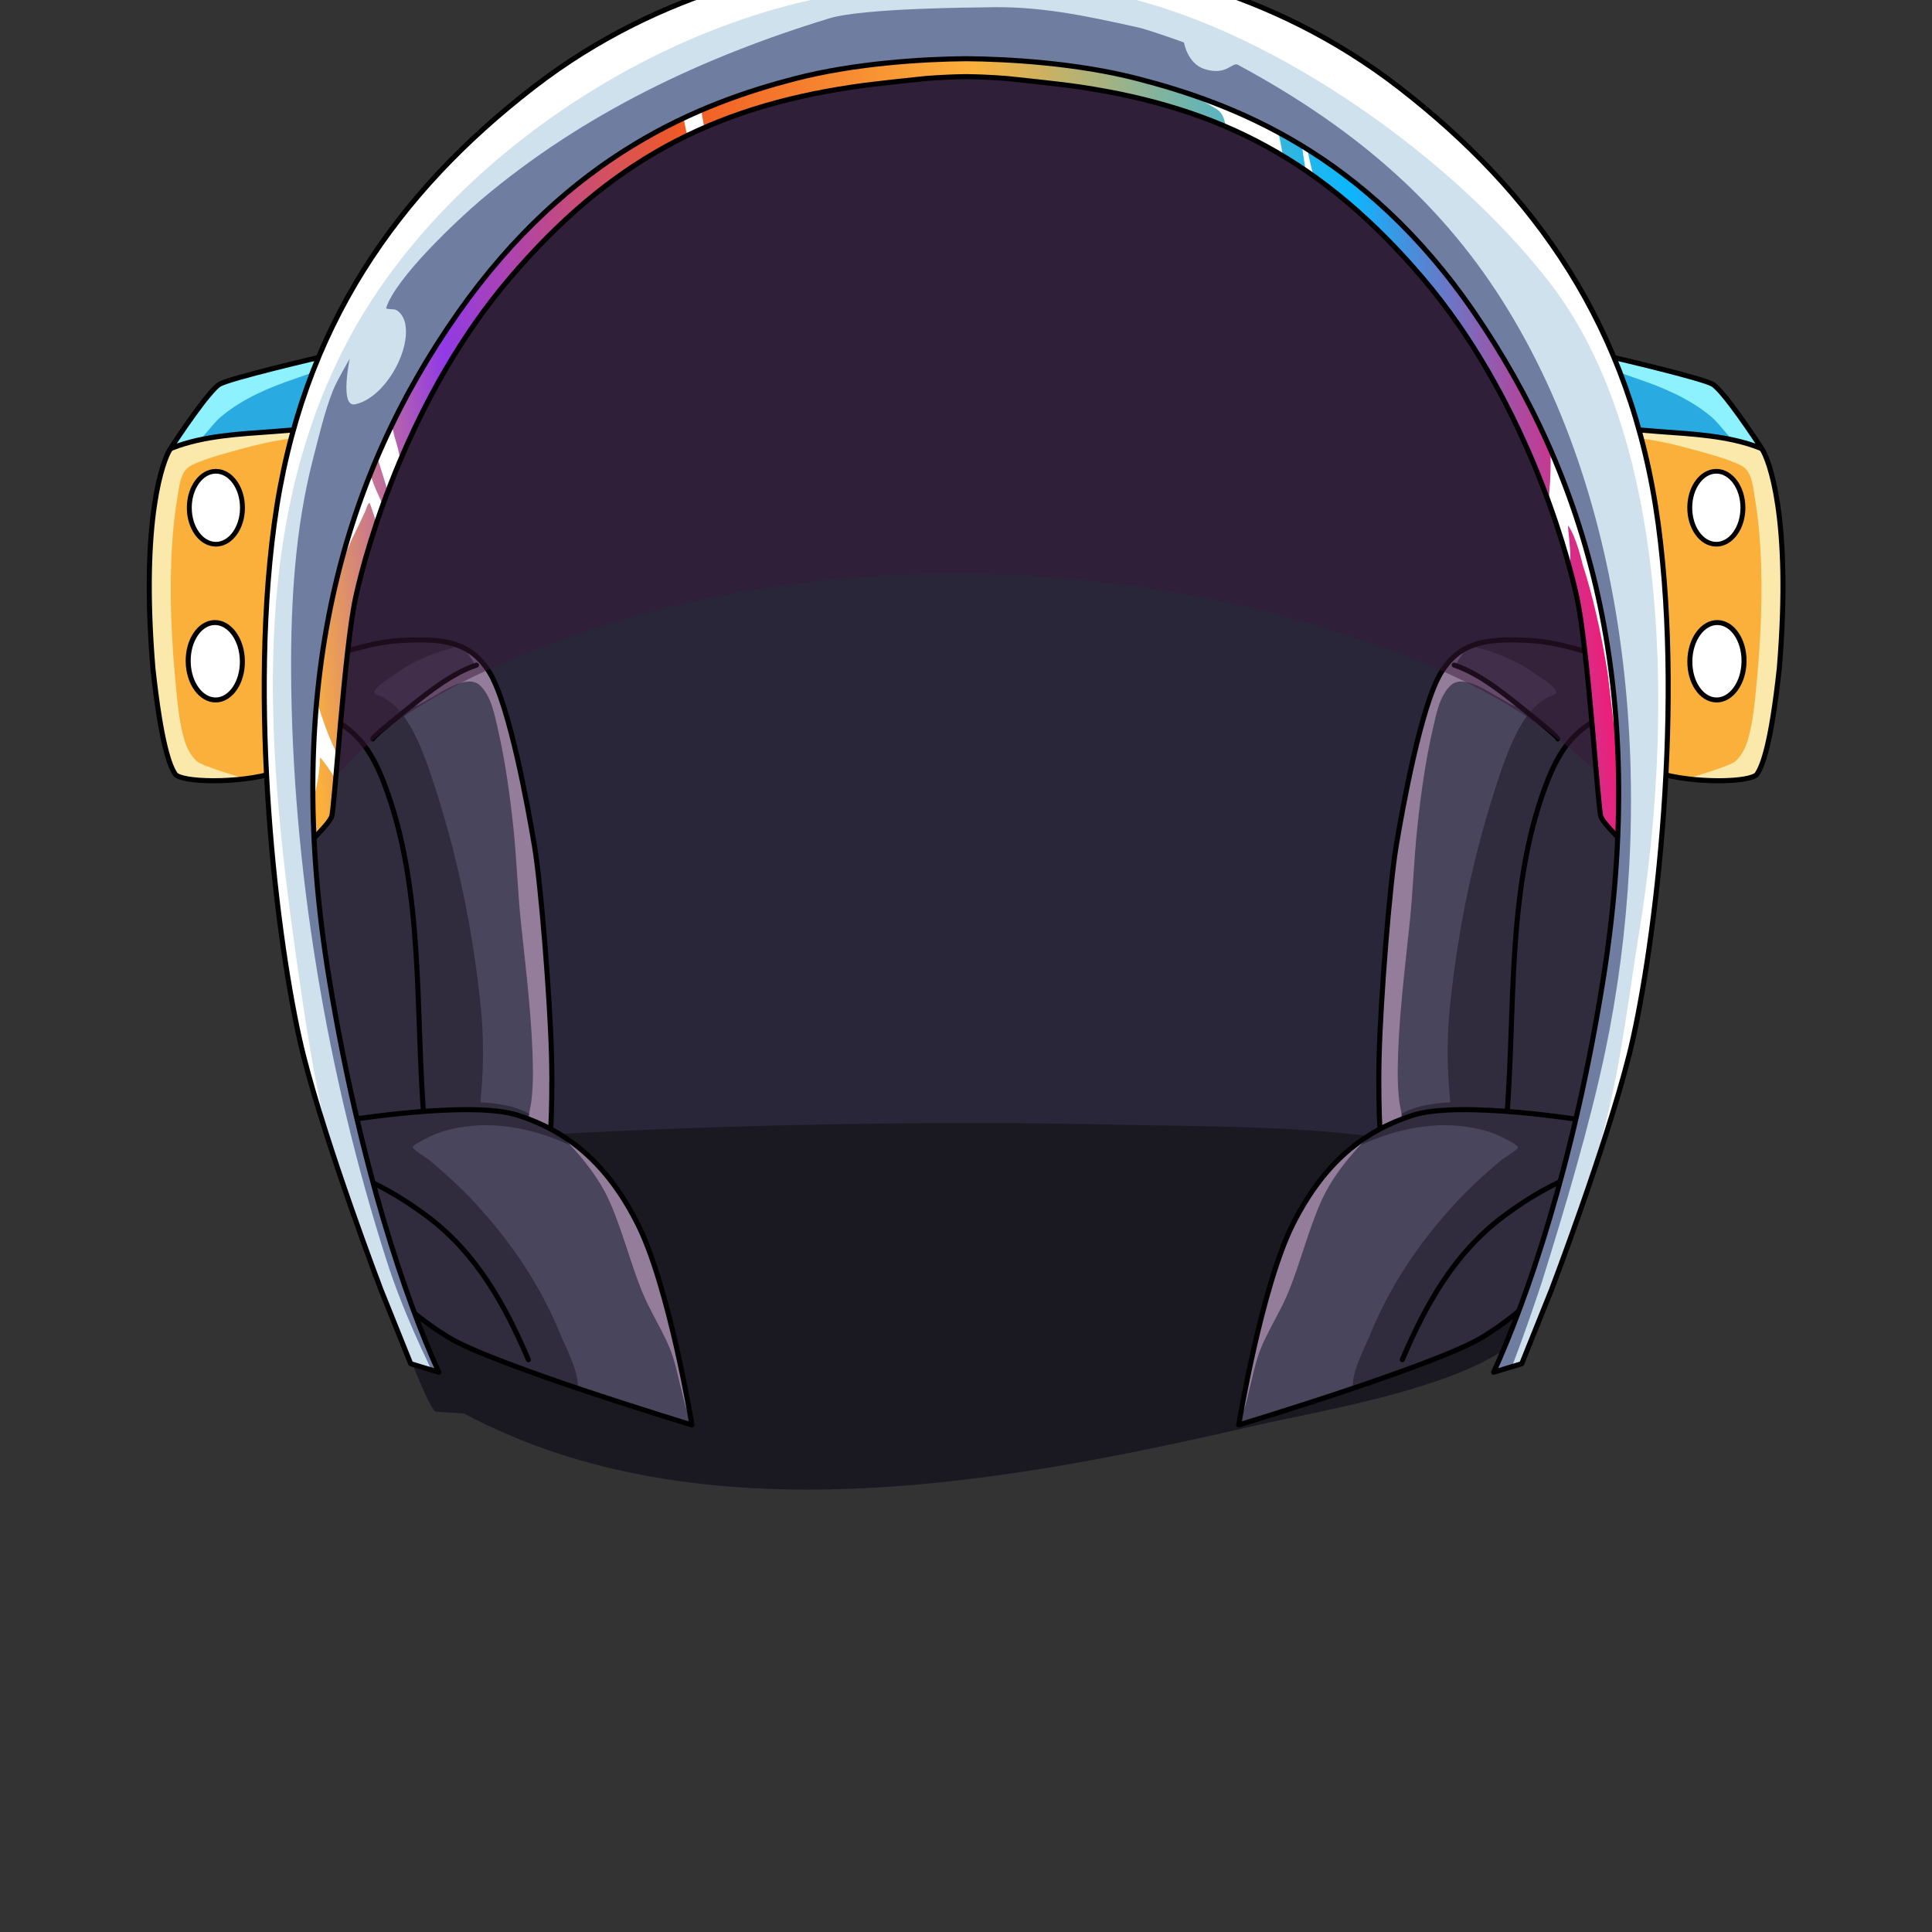 <svg
  width="100%"
  height="100%"
  viewBox="0 0 800 800"
  version="1.1"
  xmlns="http://www.w3.org/2000/svg"
  style="fill-rule: evenodd; clip-rule: evenodd; stroke-linecap: round; stroke-linejoin: round; stroke-miterlimit: 1.5"
>
  <rect x="0" y="0" width="800" height="800" fill="#333333" stroke="none"/>
  <g transform="matrix(0.999,0,0,0.999,0.335,0.904)">
    <g id="accessories-back">
      <g id="astro-suit-back">
        <path
          d="M180.259,584.2C176.57,582.294 160.99,539.498 159.048,533.673C139.148,473.972 122.816,406.741 120.745,344.195C113.971,139.636 232.338,-15.74 450.189,13.967C485.299,18.755 521.946,25.555 553.654,42.094C586.872,59.42 609.505,90.929 627.922,122.567C691.154,231.188 682.496,306.971 665.128,423.584C659.994,458.053 652.65,524.348 631.933,550.603C614.242,573.023 547.052,583.724 520.903,589.756C417.868,613.521 290.783,637.728 192.034,584.961"
          style="fill: rgb(41, 38, 57)"
        />
        <clipPath id="Astro-helmet_0">
          <path
            d="M180.259,584.2C176.57,582.294 160.99,539.498 159.048,533.673C139.148,473.972 122.816,406.741 120.745,344.195C113.971,139.636 232.338,-15.74 450.189,13.967C485.299,18.755 521.946,25.555 553.654,42.094C586.872,59.42 609.505,90.929 627.922,122.567C691.154,231.188 682.496,306.971 665.128,423.584C659.994,458.053 652.65,524.348 631.933,550.603C614.242,573.023 547.052,583.724 520.903,589.756C417.868,613.521 290.783,637.728 192.034,584.961"
          />
        </clipPath>
        <g clip-path="url(#Astro-helmet_0)">
          <path
            d="M158.622,597.591C150.081,589.997 143.436,576.512 138.697,566.311C134.503,557.283 131.151,547.773 129.408,537.948C119.268,480.774 187.097,471.526 226.436,469.366C302.406,465.195 385.443,463.602 461.427,465.242C509.226,466.274 558.577,465.312 605.412,476.837C626.057,481.917 653.193,485.417 667.629,502.303C702.777,543.416 630.336,605.512 601.093,624.118C591.554,630.188 581.646,635.69 571.439,640.554C530.382,660.119 484.895,668.737 439.896,672.822"
            style="fill: rgb(26, 25, 33)"
          />
        </g>
      </g>
    </g>
  </g>
  <g id="astro-suit-front" transform="matrix(0.999,0,0,0.999,0.335,0.904)">
    <g id="helmet">
      <g id="cushion">
        <path
          d="M116.784,278.44C116.784,278.44 146.954,265.669 164.681,264.653C182.408,263.636 194.395,264.398 202.639,277.941C210.882,291.484 218.569,333.89 221.228,349.926C223.888,365.962 227.65,412.604 228.272,437C228.894,461.397 227.15,479.477 227.15,479.477L145.104,475.663C145.104,475.663 127.734,390.818 124.965,362.589C122.195,334.359 116.784,278.44 116.784,278.44Z"
          style="fill: rgb(73, 69, 92)"
        />
        <clipPath id="Astro-helmet_1">
          <path
            d="M116.784,278.44C116.784,278.44 146.954,265.669 164.681,264.653C182.408,263.636 194.395,264.398 202.639,277.941C210.882,291.484 218.569,333.89 221.228,349.926C223.888,365.962 227.65,412.604 228.272,437C228.894,461.397 227.15,479.477 227.15,479.477L145.104,475.663C145.104,475.663 127.734,390.818 124.965,362.589C122.195,334.359 116.784,278.44 116.784,278.44Z"
          />
        </clipPath>
        <g clip-path="url(#Astro-helmet_1)">
          <path
            d="M217.205,483.857C210.772,482.313 170.738,484.3 163.084,485.275C153.051,486.555 140.898,475.204 131.295,470.74C122.437,466.622 118.631,456.981 116.227,448.131C111.247,429.796 108.742,410.528 106.741,391.675C105.798,382.793 105.12,373.882 104.705,364.96C102.961,327.471 101.33,272.963 139.272,251.515C146.931,247.185 155.386,244.521 163.988,242.82C174.257,240.789 184.63,240.348 195.058,241.119L213.77,263.684C214.192,264.102 212.582,263.619 211.988,263.641C210.691,263.689 209.396,263.842 208.106,263.974C204.247,264.37 200.404,264.878 196.586,265.562C184.73,267.687 172.752,271.536 162.987,278.776C161.705,279.726 154.581,284.021 154.833,286.163C154.93,286.993 157.823,287.859 158.421,288.185C161.452,289.835 163.988,292.097 166.135,294.792C172.01,302.169 175.843,312.978 178.774,321.772C189.168,352.953 195.622,384.05 198.93,416.432C200.051,427.399 200.152,438.829 199.317,449.808C199.159,451.873 198.984,453.936 198.786,455.997C205.044,456.285 212.473,457.356 217.918,460.188C224.204,463.458 225.127,464.068 228.848,467.004C229.09,467.194 232.341,469.636 232.019,469.913C231.511,470.35 220.882,484.739 217.205,483.857Z"
            style="fill: rgb(48, 44, 61)"
          />
          <path
            d="M180.486,283.677C184.003,281.366 188.147,279.344 191.792,277.241C192.726,276.702 194.17,275.576 195.802,275.02C197.968,274.281 190.025,266.969 191.864,265.038C193.205,263.629 200.299,269.751 200.998,270.532C204.972,274.97 207.755,280.66 210.165,286.052C220.704,309.628 225.753,335.673 230.052,360.986C233.695,382.438 237.38,404.164 238.103,425.948C238.476,437.17 238.4,449.084 236.385,460.185C235.981,462.408 234.69,469.278 231.799,470.182C229.808,470.804 227.093,468.562 225.563,467.581C223.709,466.391 220.16,466.114 219.159,464.025C218.298,462.229 219.621,457.871 219.854,456.028C220.389,451.798 220.59,447.542 220.558,443.28C220.399,422.468 217.702,401.834 215.558,381.17C214.22,368.275 213.836,355.312 212.485,342.421C211.027,328.517 209.069,314.462 205.929,300.827C204.614,295.115 203.192,287.55 198.677,283.247C193.275,278.1 182.414,286.307 177.523,288.827C176.581,289.312 171.629,292.557 170.703,291.864C169.886,291.253 175.908,286.523 176.37,286.147"
            style="fill: rgb(148, 125, 155)"
          />
          <path
            d="M120.582,291.59C120.897,290.956 131.901,294.815 132.623,295.076C147.096,300.314 153.713,310.156 159.049,324.216C175.738,368.189 171.61,418.669 175.564,464.805"
            style="fill: none; stroke: black; stroke-width: 2.1px"
          />
          <path
            d="M154.222,305.377C153.8,304.931 162.384,297.949 162.872,297.556C163.144,297.337 163.418,297.12 163.691,296.902C173.408,289.169 185.114,278.785 197.138,274.777"
            style="fill: none; stroke: black; stroke-width: 2.1px"
          />
        </g>
        <path
          d="M116.784,278.44C116.784,278.44 146.954,265.669 164.681,264.653C182.408,263.636 194.395,264.398 202.639,277.941C210.882,291.484 218.569,333.89 221.228,349.926C223.888,365.962 227.65,412.604 228.272,437C228.894,461.397 227.15,479.477 227.15,479.477L145.104,475.663C145.104,475.663 127.734,390.818 124.965,362.589C122.195,334.359 116.784,278.44 116.784,278.44Z"
          style="fill: none; stroke: black; stroke-width: 2.1px"
        />
        <g transform="matrix(-1,0,0,1,799.574,0)">
          <path
            d="M116.784,278.44C116.784,278.44 146.954,265.669 164.681,264.653C182.408,263.636 194.395,264.398 202.639,277.941C210.882,291.484 218.569,333.89 221.228,349.926C223.888,365.962 227.65,412.604 228.272,437C228.894,461.397 227.15,479.477 227.15,479.477L145.104,475.663C145.104,475.663 127.734,390.818 124.965,362.589C122.195,334.359 116.784,278.44 116.784,278.44Z"
            style="fill: rgb(73, 69, 92)"
          />
          <clipPath id="Astro-helmet_2">
            <path
              d="M116.784,278.44C116.784,278.44 146.954,265.669 164.681,264.653C182.408,263.636 194.395,264.398 202.639,277.941C210.882,291.484 218.569,333.89 221.228,349.926C223.888,365.962 227.65,412.604 228.272,437C228.894,461.397 227.15,479.477 227.15,479.477L145.104,475.663C145.104,475.663 127.734,390.818 124.965,362.589C122.195,334.359 116.784,278.44 116.784,278.44Z"
            />
          </clipPath>
          <g clip-path="url(#Astro-helmet_2)">
            <path
              d="M217.205,483.857C210.772,482.313 170.738,484.3 163.084,485.275C153.051,486.555 140.898,475.204 131.295,470.74C122.437,466.622 118.631,456.981 116.227,448.131C111.247,429.796 108.742,410.528 106.741,391.675C105.798,382.793 105.12,373.882 104.705,364.96C102.961,327.471 101.33,272.963 139.272,251.515C146.931,247.185 155.386,244.521 163.988,242.82C174.257,240.789 184.63,240.348 195.058,241.119L213.77,263.684C214.192,264.102 212.582,263.619 211.988,263.641C210.691,263.689 209.396,263.842 208.106,263.974C204.247,264.37 200.404,264.878 196.586,265.562C184.73,267.687 172.752,271.536 162.987,278.776C161.705,279.726 154.581,284.021 154.833,286.163C154.93,286.993 157.823,287.859 158.421,288.185C161.452,289.835 163.988,292.097 166.135,294.792C172.01,302.169 175.843,312.978 178.774,321.772C189.168,352.953 195.622,384.05 198.93,416.432C200.051,427.399 200.152,438.829 199.317,449.808C199.159,451.873 198.984,453.936 198.786,455.997C205.044,456.285 212.473,457.356 217.918,460.188C224.204,463.458 225.127,464.068 228.848,467.004C229.09,467.194 232.341,469.636 232.019,469.913C231.511,470.35 220.882,484.739 217.205,483.857Z"
              style="fill: rgb(48, 44, 61)"
            />
            <path
              d="M180.486,283.677C184.003,281.366 188.147,279.344 191.792,277.241C192.726,276.702 194.17,275.576 195.802,275.02C197.968,274.281 190.025,266.969 191.864,265.038C193.205,263.629 200.299,269.751 200.998,270.532C204.972,274.97 207.755,280.66 210.165,286.052C220.704,309.628 225.753,335.673 230.052,360.986C233.695,382.438 237.38,404.164 238.103,425.948C238.476,437.17 238.4,449.084 236.385,460.185C235.981,462.408 234.69,469.278 231.799,470.182C229.808,470.804 227.093,468.562 225.563,467.581C223.709,466.391 220.16,466.114 219.159,464.025C218.298,462.229 219.621,457.871 219.854,456.028C220.389,451.798 220.59,447.542 220.558,443.28C220.399,422.468 217.702,401.834 215.558,381.17C214.22,368.275 213.836,355.312 212.485,342.421C211.027,328.517 209.069,314.462 205.929,300.827C204.614,295.115 203.192,287.55 198.677,283.247C193.275,278.1 182.414,286.307 177.523,288.827C176.581,289.312 171.629,292.557 170.703,291.864C169.886,291.253 175.908,286.523 176.37,286.147"
              style="fill: rgb(148, 125, 155)"
            />
            <path
              d="M120.582,291.59C120.897,290.956 131.901,294.815 132.623,295.076C147.096,300.314 153.713,310.156 159.049,324.216C175.738,368.189 171.61,418.669 175.564,464.805"
              style="fill: none; stroke: black; stroke-width: 2.1px"
            />
            <path
              d="M154.222,305.377C153.8,304.931 162.384,297.949 162.872,297.556C163.144,297.337 163.418,297.12 163.691,296.902C173.408,289.169 185.114,278.785 197.138,274.777"
              style="fill: none; stroke: black; stroke-width: 2.1px"
            />
          </g>
          <path
            d="M116.784,278.44C116.784,278.44 146.954,265.669 164.681,264.653C182.408,263.636 194.395,264.398 202.639,277.941C210.882,291.484 218.569,333.89 221.228,349.926C223.888,365.962 227.65,412.604 228.272,437C228.894,461.397 227.15,479.477 227.15,479.477L145.104,475.663C145.104,475.663 127.734,390.818 124.965,362.589C122.195,334.359 116.784,278.44 116.784,278.44Z"
            style="fill: none; stroke: black; stroke-width: 2.1px"
          />
        </g>
        <path
          d="M142.504,463.622C142.504,463.622 194.643,454.998 214.447,461.398C234.252,467.799 250.994,480.539 264.038,506.534C277.083,532.528 286.471,589.73 286.471,589.73C286.471,589.73 204.517,564.953 185.571,553.41C166.624,541.867 155.164,527.687 155.164,527.687L142.504,463.622Z"
          style="fill: rgb(73, 69, 92)"
        />
        <clipPath id="Astro-helmet_3">
          <path
            d="M142.504,463.622C142.504,463.622 194.643,454.998 214.447,461.398C234.252,467.799 250.994,480.539 264.038,506.534C277.083,532.528 286.471,589.73 286.471,589.73C286.471,589.73 204.517,564.953 185.571,553.41C166.624,541.867 155.164,527.687 155.164,527.687L142.504,463.622Z"
          />
        </clipPath>
        <g clip-path="url(#Astro-helmet_3)">
          <path
            d="M264.386,490.978C264.175,490.037 261.599,488.725 260.927,488.252C257.175,485.615 253.281,483.166 249.355,480.797C233.072,470.97 213.811,463.808 194.534,465.831C187.994,466.518 181.363,468.065 175.588,471.328C175.037,471.64 170.687,473.68 170.734,474.685C170.78,475.649 176.905,479.329 177.653,479.961C184.496,485.752 191.156,491.799 197.212,498.416C211.854,514.416 223.75,532.081 231.958,552.176C234.449,558.272 238.701,565.924 239.163,572.595C239.419,576.296 231.299,573.116 229.864,572.642C219.191,569.116 208.814,564.559 198.441,560.253C172.121,549.329 141.568,537.781 128.813,510.052C125.428,502.692 123.887,494.699 122.965,486.697C122.099,479.172 119.039,459.065 123.997,452.499C127.942,447.276 146.823,446.55 152.635,446.086C181.957,443.747 211.803,448.211 237.807,462.404"
            style="fill: rgb(48, 44, 61)"
          />
          <path
            d="M205.469,449.449C204.93,450.054 206.983,450.032 207.708,450.394C209.203,451.14 210.642,452.002 212.051,452.899C216.134,455.5 219.818,458.747 223.506,461.878C234.751,471.428 246.512,483.786 252.486,497.444C257.685,509.329 260.78,521.933 265.594,533.945C268.752,541.827 273.308,548.889 276.718,556.6C279.639,563.208 280.826,570.538 282.666,577.476C282.823,578.066 284.252,584.635 284.971,584.465C285.482,584.345 285.248,581.038 285.244,580.675C285.2,575.917 284.619,571.177 283.981,566.468C281.278,546.53 277.543,526.382 270.085,507.617C261.246,485.378 245.014,469.053 224.72,457.202"
            style="fill: rgb(148, 125, 155)"
          />
          <path
            d="M142.812,484.26C142.797,484.28 144.128,484.778 144.201,484.806C145.101,485.15 145.993,485.504 146.875,485.895C149.608,487.105 152.299,488.44 154.985,489.753C162.693,493.523 170.115,498.278 176.965,503.43C197.18,518.633 208.903,539.805 218.669,562.675"
            style="fill: none; stroke: black; stroke-width: 2.1px"
          />
        </g>
        <path
          d="M142.504,463.622C142.504,463.622 194.643,454.998 214.447,461.398C234.252,467.799 250.994,480.539 264.038,506.534C277.083,532.528 286.471,589.73 286.471,589.73C286.471,589.73 204.517,564.953 185.571,553.41C166.624,541.867 155.164,527.687 155.164,527.687L142.504,463.622Z"
          style="fill: none; stroke: black; stroke-width: 2.1px"
        />
        <g transform="matrix(-1,0,0,1,799.574,0)">
          <path
            d="M142.504,463.622C142.504,463.622 194.643,454.998 214.447,461.398C234.252,467.799 250.994,480.539 264.038,506.534C277.083,532.528 286.471,589.73 286.471,589.73C286.471,589.73 204.517,564.953 185.571,553.41C166.624,541.867 155.164,527.687 155.164,527.687L142.504,463.622Z"
            style="fill: rgb(73, 69, 92)"
          />
          <clipPath id="Astro-helmet_4">
            <path
              d="M142.504,463.622C142.504,463.622 194.643,454.998 214.447,461.398C234.252,467.799 250.994,480.539 264.038,506.534C277.083,532.528 286.471,589.73 286.471,589.73C286.471,589.73 204.517,564.953 185.571,553.41C166.624,541.867 155.164,527.687 155.164,527.687L142.504,463.622Z"
            />
          </clipPath>
          <g clip-path="url(#Astro-helmet_4)">
            <path
              d="M264.386,490.978C264.175,490.037 261.599,488.725 260.927,488.252C257.175,485.615 253.281,483.166 249.355,480.797C233.072,470.97 213.811,463.808 194.534,465.831C187.994,466.518 181.363,468.065 175.588,471.328C175.037,471.64 170.687,473.68 170.734,474.685C170.78,475.649 176.905,479.329 177.653,479.961C184.496,485.752 191.156,491.799 197.212,498.416C211.854,514.416 223.75,532.081 231.958,552.176C234.449,558.272 238.701,565.924 239.163,572.595C239.419,576.296 231.299,573.116 229.864,572.642C219.191,569.116 208.814,564.559 198.441,560.253C172.121,549.329 141.568,537.781 128.813,510.052C125.428,502.692 123.887,494.699 122.965,486.697C122.099,479.172 119.039,459.065 123.997,452.499C127.942,447.276 146.823,446.55 152.635,446.086C181.957,443.747 211.803,448.211 237.807,462.404"
              style="fill: rgb(48, 44, 61)"
            />
            <path
              d="M205.469,449.449C204.93,450.054 206.983,450.032 207.708,450.394C209.203,451.14 210.642,452.002 212.051,452.899C216.134,455.5 219.818,458.747 223.506,461.878C234.751,471.428 246.512,483.786 252.486,497.444C257.685,509.329 260.78,521.933 265.594,533.945C268.752,541.827 273.308,548.889 276.718,556.6C279.639,563.208 280.826,570.538 282.666,577.476C282.823,578.066 284.252,584.635 284.971,584.465C285.482,584.345 285.248,581.038 285.244,580.675C285.2,575.917 284.619,571.177 283.981,566.468C281.278,546.53 277.543,526.382 270.085,507.617C261.246,485.378 245.014,469.053 224.72,457.202"
              style="fill: rgb(148, 125, 155)"
            />
            <path
              d="M142.812,484.26C142.797,484.28 144.128,484.778 144.201,484.806C145.101,485.15 145.993,485.504 146.875,485.895C149.608,487.105 152.299,488.44 154.985,489.753C162.693,493.523 170.115,498.278 176.965,503.43C197.18,518.633 208.903,539.805 218.669,562.675"
              style="fill: none; stroke: black; stroke-width: 2.1px"
            />
          </g>
          <path
            d="M142.504,463.622C142.504,463.622 194.643,454.998 214.447,461.398C234.252,467.799 250.994,480.539 264.038,506.534C277.083,532.528 286.471,589.73 286.471,589.73C286.471,589.73 204.517,564.953 185.571,553.41C166.624,541.867 155.164,527.687 155.164,527.687L142.504,463.622Z"
            style="fill: none; stroke: black; stroke-width: 2.1px"
          />
        </g>
      </g>
      <path
        id="shadow"
        d="M125.253,345.229C138.225,307.599 182.534,284.414 216.187,270.465C319.31,227.724 446.903,227.368 551.448,260.204C594.526,273.734 637.684,291.693 671.995,329.977C682.051,341.197 686.381,308.055 678.124,282.516C646.438,184.507 601.181,61.784 500.085,20.774C312.636,-55.267 120.845,110.44 108.319,309.818"
        style="fill: rgb(56, 25, 57); fill-opacity: 0.5"
      />
      <path
        d="M400.174,16.652C408.351,16.426 419.578,16.82 434.175,18.796C469.907,23.633 556.254,42.823 591.924,91.047C627.595,139.271 652.508,187.053 664.702,231.131C676.895,275.209 675.93,333.741 675.93,333.741L673.482,349.329C673.482,349.329 664.379,340.776 663.206,337.536C662.033,334.296 657.935,268.344 653.277,246.764C648.62,225.184 630.805,162.992 589.325,114.338C547.845,65.683 505.39,43.853 447.491,35.184C436.941,33.604 419.153,31.924 417.01,31.64C410.414,31.134 404.836,30.909 400.174,30.858C395.513,30.909 389.934,31.133 383.337,31.64C381.194,31.924 363.406,33.604 352.856,35.184C294.957,43.853 252.502,65.683 211.022,114.338C169.542,162.992 151.727,225.184 147.07,246.764C142.413,268.344 138.314,334.296 137.142,337.536C135.969,340.776 126.866,349.329 126.866,349.329L124.418,333.741C124.418,333.741 123.452,275.209 135.646,231.131C147.839,187.053 172.752,139.271 208.423,91.047C244.094,42.823 330.44,23.633 366.173,18.796C380.77,16.82 391.997,16.426 400.174,16.652Z"
        style="fill: url(#Astro-helmet_Linear6)"
      />
      <clipPath id="Astro-helmet_5">
        <path
          d="M400.174,16.652C408.351,16.426 419.578,16.82 434.175,18.796C469.907,23.633 556.254,42.823 591.924,91.047C627.595,139.271 652.508,187.053 664.702,231.131C676.895,275.209 675.93,333.741 675.93,333.741L673.482,349.329C673.482,349.329 664.379,340.776 663.206,337.536C662.033,334.296 657.935,268.344 653.277,246.764C648.62,225.184 630.805,162.992 589.325,114.338C547.845,65.683 505.39,43.853 447.491,35.184C436.941,33.604 419.153,31.924 417.01,31.64C410.414,31.134 404.836,30.909 400.174,30.858C395.513,30.909 389.934,31.133 383.337,31.64C381.194,31.924 363.406,33.604 352.856,35.184C294.957,43.853 252.502,65.683 211.022,114.338C169.542,162.992 151.727,225.184 147.07,246.764C142.413,268.344 138.314,334.296 137.142,337.536C135.969,340.776 126.866,349.329 126.866,349.329L124.418,333.741C124.418,333.741 123.452,275.209 135.646,231.131C147.839,187.053 172.752,139.271 208.423,91.047C244.094,42.823 330.44,23.633 366.173,18.796C380.77,16.82 391.997,16.426 400.174,16.652Z"
        />
      </clipPath>
      <g clip-path="url(#Astro-helmet_5)">
        <path
          d="M123.334,364.392C123.582,364.193 123.505,361.718 123.534,361.374C123.798,358.235 124.337,355.114 124.827,352.004C126.368,342.233 129.381,332.787 131.264,323.101C131.733,320.692 132.021,318.21 132.243,315.766C132.287,315.279 132.09,313.564 132.441,313.162C132.553,313.034 135.135,316.547 135.288,316.768C137.663,320.213 139.831,323.73 142.007,327.303C142.631,328.327 144.342,330.022 145.268,328.216C147.239,324.373 143.929,319.145 141.974,316.062C137.346,308.763 134.311,300.16 131.706,291.974C131.051,289.917 130.47,287.838 129.829,285.777C129.721,285.428 129.365,283.852 128.762,283.974C127.967,284.136 127.667,286.593 127.552,287.165C126.82,290.802 126.433,294.528 125.998,298.21C125.504,302.396 125.033,306.589 124.617,310.784C123.957,317.435 123.766,324.087 123.354,330.751L123.334,364.392ZM641.912,176.291C641.785,175.479 642.118,177.924 642.161,178.745C642.248,180.385 642.322,182.032 642.341,183.674C642.399,188.618 642.469,193.528 642.179,198.469C641.822,204.533 640.976,210.735 641.654,216.796C642.626,225.492 645.985,233.957 648.615,242.251C648.729,242.608 650.604,248.796 650.734,248.748C651.214,248.57 650.779,244.612 650.762,244.184C650.567,239.197 650.422,234.242 650.545,229.252C650.608,226.685 649.398,216.643 649.632,216.948C652.992,221.327 655.656,233.081 655.656,233.081C659.737,245.624 663.192,260.546 666.007,277.904L668.452,298.327L671.446,305.591L672.143,299.41L671.122,277.27C671.122,277.27 664.505,215.744 650.965,188.976L641.912,176.291ZM131.763,265.429C132.862,259.589 135.085,253.677 136.764,247.959C139.586,238.345 142.243,228.992 146.759,220.019C148.243,217.07 149.639,214.068 151.028,211.073C151.379,210.316 151.961,208.006 152.732,207.549C152.946,207.422 153.802,210.078 153.864,210.264C154.691,212.727 155.481,215.203 156.301,217.669C156.481,218.212 156.899,220.57 157.717,219.451C162.223,213.285 156.709,205.69 154.585,199.824C153.787,197.62 152.996,195.397 152.356,193.141C152.14,192.376 151.928,191.611 151.732,190.841C151.716,190.778 151.478,189.695 151.376,189.754C149.695,190.718 148.528,197.808 147.985,199.484C145.064,208.516 141.636,217.352 138.59,226.338L131.763,265.429ZM154.13,183.432C153.784,183.476 154.386,184.08 154.508,184.406C154.767,185.098 155.019,185.791 155.261,186.489C155.947,188.476 156.614,190.471 157.252,192.473C158.306,195.781 159.279,199.113 160.312,202.427C160.452,202.877 161.027,205.541 161.892,205.166C163.295,204.557 163.825,200.524 164.218,199.245C166.623,191.423 165.435,187.607 163.123,179.854C162.834,178.884 161.651,172.241 160.411,172.078C159.04,171.899 157.403,176.278 157.006,177.131L154.13,183.432ZM539.183,54.897C538.734,54.627 539.55,61.326 539.698,62.202C540.473,66.793 540.744,72.826 543.959,76.455C544.597,77.174 546.796,79.662 548.006,79.115C548.929,78.698 544.725,73.781 544.522,73.169C542.303,66.496 541.198,57.792 539.429,51.341L539.183,54.897ZM452.063,23.696C467.697,32.223 489.805,34.568 504.402,44.666C508.661,47.612 506.767,54.373 510.957,57.745C515.204,61.164 520.795,62.83 525.627,65.248C526.898,65.884 529.793,68.109 531.409,67.771C532.587,67.525 531.392,63.259 531.266,62.657C530.126,57.198 529.723,51.326 525.948,46.929C515.465,34.72 495.176,29.283 480.243,25.597L452.063,23.696ZM282.353,43.993C281.848,43.71 282.439,45.148 282.527,45.721C282.695,46.824 282.959,47.91 283.217,48.996C283.698,51.024 284.76,61.107 289.042,58.751C294.359,55.827 289.828,47.982 290.42,42.909C290.635,41.075 292.31,36.871 291.303,35.163C290.57,33.92 287.822,34.918 286.816,35.19L282.353,43.993Z"
          style="fill: white"
        />
      </g>
      <path
        d="M400.174,16.652C408.351,16.426 419.578,16.82 434.175,18.796C469.907,23.633 556.254,42.823 591.924,91.047C627.595,139.271 652.508,187.053 664.702,231.131C676.895,275.209 675.93,333.741 675.93,333.741L673.482,349.329C673.482,349.329 664.379,340.776 663.206,337.536C662.033,334.296 657.935,268.344 653.277,246.764C648.62,225.184 630.805,162.992 589.325,114.338C547.845,65.683 505.39,43.853 447.491,35.184C436.941,33.604 419.153,31.924 417.01,31.64C410.414,31.134 404.836,30.909 400.174,30.858C395.513,30.909 389.934,31.133 383.337,31.64C381.194,31.924 363.406,33.604 352.856,35.184C294.957,43.853 252.502,65.683 211.022,114.338C169.542,162.992 151.727,225.184 147.07,246.764C142.413,268.344 138.314,334.296 137.142,337.536C135.969,340.776 126.866,349.329 126.866,349.329L124.418,333.741C124.418,333.741 123.452,275.209 135.646,231.131C147.839,187.053 172.752,139.271 208.423,91.047C244.094,42.823 330.44,23.633 366.173,18.796C380.77,16.82 391.997,16.426 400.174,16.652Z"
        style="fill: none; stroke: black; stroke-width: 2.1px"
      />
      <g id="side-lights">
        <path
          d="M668.678,147.311C668.678,147.311 705.052,155.787 709.495,158.331C713.938,160.874 727.519,181.254 730.14,185.435C732.761,189.616 742.363,213.334 737.18,276.128C733.778,307.381 730.273,316.474 727.956,319.94C725.639,323.405 701.914,324.041 686.688,319.399C671.462,314.757 681.492,223.604 675.841,195.927C670.19,168.25 668.678,147.311 668.678,147.311Z"
          style="fill: rgb(41, 170, 225)"
        />
        <clipPath id="Astro-helmet_6">
          <path
            d="M668.678,147.311C668.678,147.311 705.052,155.787 709.495,158.331C713.938,160.874 727.519,181.254 730.14,185.435C732.761,189.616 742.363,213.334 737.18,276.128C733.778,307.381 730.273,316.474 727.956,319.94C725.639,323.405 701.914,324.041 686.688,319.399C671.462,314.757 681.492,223.604 675.841,195.927C670.19,168.25 668.678,147.311 668.678,147.311Z"
          />
        </clipPath>
        <g clip-path="url(#Astro-helmet_6)">
          <path
            d="M638.864,143.384C638.377,143.431 639.801,143.67 640.275,143.792C641.319,144.062 642.357,144.358 643.391,144.66C646.353,145.528 649.322,146.381 652.278,147.267C661.047,149.897 669.589,153.086 678.242,156.047C689.169,159.788 699.497,164.1 708.54,171.472C713.295,175.348 716.734,181.87 721.966,184.92C725.532,186.999 730.274,187.918 734.193,189.135C735.154,189.434 737.643,190.534 738.354,189.26C739.538,187.136 737.056,183.13 736.098,181.403C732.163,174.312 726.724,168.052 720.76,162.604C702.332,145.773 680.488,140.357 656.277,138.088C649.961,137.496 640.494,134.422 634.436,137.263"
            style="fill: rgb(141, 241, 254)"
          />
          <path
            d="M652.927,173.71C653.748,175.011 660.621,175.105 662.009,175.295C671.288,176.565 678.011,177.281 687.349,177.968C701.112,178.979 716.165,179.669 729.043,184.723C741.4,189.573 749.63,200.97 755.23,216.881C763.808,241.253 762.12,270.676 756.57,295.465C753.896,307.409 750.021,319.569 741.522,328.723C730.707,340.371 715.45,342.181 700.342,341.242C671.38,339.44 644.361,329.243 630.255,302.27C619.72,282.125 617.548,258.188 617.567,235.82"
            style="fill: rgb(251, 176, 59)"
          />
          <clipPath id="Astro-helmet_7">
            <path
              d="M652.927,173.71C653.748,175.011 660.621,175.105 662.009,175.295C671.288,176.565 678.011,177.281 687.349,177.968C701.112,178.979 716.165,179.669 729.043,184.723C741.4,189.573 749.63,200.97 755.23,216.881C763.808,241.253 762.12,270.676 756.57,295.465C753.896,307.409 750.021,319.569 741.522,328.723C730.707,340.371 715.45,342.181 700.342,341.242C671.38,339.44 644.361,329.243 630.255,302.27C619.72,282.125 617.548,258.188 617.567,235.82"
            />
          </clipPath>
          <g clip-path="url(#Astro-helmet_7)">
            <path
              d="M657.317,177.056C666.952,179.192 676.998,180.157 686.741,181.931C693.21,183.109 699.638,184.907 705.967,186.673C710.017,187.804 714.075,188.961 717.976,190.543C719.916,191.329 722.191,192.182 723.578,193.832C725.803,196.477 726.25,200.66 726.814,203.924C728.056,211.104 728.851,218.372 729.285,225.645C730.465,245.438 729.466,265.165 727.529,284.874C726.85,291.784 726.118,298.864 724.202,305.56C723.24,308.921 721.653,312.164 719.023,314.598C716.856,316.602 702.653,320.698 695.347,323.029C692.392,323.972 719.649,343.773 740.881,340.609C749.53,339.32 752.265,223.973 741.36,172.695C739.32,163.102 652.797,175.817 649.751,171.875"
              style="fill: rgb(250, 233, 171)"
            />
          </g>
          <path
            d="M652.927,173.71C653.748,175.011 660.621,175.105 662.009,175.295C671.288,176.565 678.011,177.281 687.349,177.968C701.112,178.979 716.165,179.669 729.043,184.723C741.4,189.573 749.63,200.97 755.23,216.881C763.808,241.253 762.12,270.676 756.57,295.465C753.896,307.409 750.021,319.569 741.522,328.723C730.707,340.371 715.45,342.181 700.342,341.242C671.38,339.44 644.361,329.243 630.255,302.27C619.72,282.125 617.548,258.188 617.567,235.82"
            style="fill: none; stroke: black; stroke-width: 2.1px"
          />
          <g transform="matrix(0.994,0,0,0.946,15.102,12.064)">
            <ellipse cx="700.174" cy="208.763" rx="11.084" ry="15.982" style="fill: white; stroke: black; stroke-width: 2.05px" />
          </g>
          <g transform="matrix(1.013,0.016,-0.016,1.004,5.39,52.38)">
            <ellipse cx="700.174" cy="208.763" rx="11.084" ry="15.982" style="fill: white; stroke: black; stroke-width: 2.05px" />
          </g>
        </g>
        <path
          d="M668.678,147.311C668.678,147.311 705.052,155.787 709.495,158.331C713.938,160.874 727.519,181.254 730.14,185.435C732.761,189.616 742.363,213.334 737.18,276.128C733.778,307.381 730.273,316.474 727.956,319.94C725.639,323.405 701.914,324.041 686.688,319.399C671.462,314.757 681.492,223.604 675.841,195.927C670.19,168.25 668.678,147.311 668.678,147.311Z"
          style="fill: none; stroke: black; stroke-width: 2.1px"
        />
        <g transform="matrix(-1,0,0,1,800.223,0)">
          <path
            d="M668.678,147.311C668.678,147.311 705.052,155.787 709.495,158.331C713.938,160.874 727.519,181.254 730.14,185.435C732.761,189.616 742.363,213.334 737.18,276.128C733.778,307.381 730.273,316.474 727.956,319.94C725.639,323.405 701.914,324.041 686.688,319.399C671.462,314.757 681.492,223.604 675.841,195.927C670.19,168.25 668.678,147.311 668.678,147.311Z"
            style="fill: rgb(41, 170, 225)"
          />
          <clipPath id="Astro-helmet_8">
            <path
              d="M668.678,147.311C668.678,147.311 705.052,155.787 709.495,158.331C713.938,160.874 727.519,181.254 730.14,185.435C732.761,189.616 742.363,213.334 737.18,276.128C733.778,307.381 730.273,316.474 727.956,319.94C725.639,323.405 701.914,324.041 686.688,319.399C671.462,314.757 681.492,223.604 675.841,195.927C670.19,168.25 668.678,147.311 668.678,147.311Z"
            />
          </clipPath>
          <g clip-path="url(#Astro-helmet_8)">
            <path
              d="M638.864,143.384C638.377,143.431 639.801,143.67 640.275,143.792C641.319,144.062 642.357,144.358 643.391,144.66C646.353,145.528 649.322,146.381 652.278,147.267C661.047,149.897 669.589,153.086 678.242,156.047C689.169,159.788 699.497,164.1 708.54,171.472C713.295,175.348 716.734,181.87 721.966,184.92C725.532,186.999 730.274,187.918 734.193,189.135C735.154,189.434 737.643,190.534 738.354,189.26C739.538,187.136 737.056,183.13 736.098,181.403C732.163,174.312 726.724,168.052 720.76,162.604C702.332,145.773 680.488,140.357 656.277,138.088C649.961,137.496 640.494,134.422 634.436,137.263"
              style="fill: rgb(141, 241, 254)"
            />
            <path
              d="M652.927,173.71C653.748,175.011 660.621,175.105 662.009,175.295C671.288,176.565 678.011,177.281 687.349,177.968C701.112,178.979 716.165,179.669 729.043,184.723C741.4,189.573 749.63,200.97 755.23,216.881C763.808,241.253 762.12,270.676 756.57,295.465C753.896,307.409 750.021,319.569 741.522,328.723C730.707,340.371 715.45,342.181 700.342,341.242C671.38,339.44 644.361,329.243 630.255,302.27C619.72,282.125 617.548,258.188 617.567,235.82"
              style="fill: rgb(251, 176, 59)"
            />
            <clipPath id="Astro-helmet_9">
              <path
                d="M652.927,173.71C653.748,175.011 660.621,175.105 662.009,175.295C671.288,176.565 678.011,177.281 687.349,177.968C701.112,178.979 716.165,179.669 729.043,184.723C741.4,189.573 749.63,200.97 755.23,216.881C763.808,241.253 762.12,270.676 756.57,295.465C753.896,307.409 750.021,319.569 741.522,328.723C730.707,340.371 715.45,342.181 700.342,341.242C671.38,339.44 644.361,329.243 630.255,302.27C619.72,282.125 617.548,258.188 617.567,235.82"
              />
            </clipPath>
            <g clip-path="url(#Astro-helmet_9)">
              <path
                d="M657.317,177.056C666.952,179.192 676.998,180.157 686.741,181.931C693.21,183.109 699.638,184.907 705.967,186.673C710.017,187.804 714.075,188.961 717.976,190.543C719.916,191.329 722.191,192.182 723.578,193.832C725.803,196.477 726.25,200.66 726.814,203.924C728.056,211.104 728.851,218.372 729.285,225.645C730.465,245.438 729.466,265.165 727.529,284.874C726.85,291.784 726.118,298.864 724.202,305.56C723.24,308.921 721.653,312.164 719.023,314.598C716.856,316.602 702.653,320.698 695.347,323.029C692.392,323.972 719.649,343.773 740.881,340.609C749.53,339.32 752.265,223.973 741.36,172.695C739.32,163.102 652.797,175.817 649.751,171.875"
                style="fill: rgb(250, 233, 171)"
              />
            </g>
            <path
              d="M652.927,173.71C653.748,175.011 660.621,175.105 662.009,175.295C671.288,176.565 678.011,177.281 687.349,177.968C701.112,178.979 716.165,179.669 729.043,184.723C741.4,189.573 749.63,200.97 755.23,216.881C763.808,241.253 762.12,270.676 756.57,295.465C753.896,307.409 750.021,319.569 741.522,328.723C730.707,340.371 715.45,342.181 700.342,341.242C671.38,339.44 644.361,329.243 630.255,302.27C619.72,282.125 617.548,258.188 617.567,235.82"
              style="fill: none; stroke: black; stroke-width: 2.1px"
            />
            <g transform="matrix(0.994,0,0,0.946,15.102,12.064)">
              <ellipse cx="700.174" cy="208.763" rx="11.084" ry="15.982" style="fill: white; stroke: black; stroke-width: 2.05px" />
            </g>
            <g transform="matrix(1.013,0.016,-0.016,1.004,5.39,52.38)">
              <ellipse cx="700.174" cy="208.763" rx="11.084" ry="15.982" style="fill: white; stroke: black; stroke-width: 2.05px" />
            </g>
          </g>
          <path
            d="M668.678,147.311C668.678,147.311 705.052,155.787 709.495,158.331C713.938,160.874 727.519,181.254 730.14,185.435C732.761,189.616 742.363,213.334 737.18,276.128C733.778,307.381 730.273,316.474 727.956,319.94C725.639,323.405 701.914,324.041 686.688,319.399C671.462,314.757 681.492,223.604 675.841,195.927C670.19,168.25 668.678,147.311 668.678,147.311Z"
            style="fill: none; stroke: black; stroke-width: 2.1px"
          />
        </g>
      </g>
      <path
        d="M400.157,-21.314C404.712,-21.406 407.346,-21.372 407.346,-21.372L407.347,-21.102C416.718,-20.741 429.837,-19.917 444.16,-18.057C466.194,-15.196 524.413,-7.518 579.868,35.514C635.323,78.546 675.923,134.217 686.985,216.31C698.048,298.404 684.476,398.749 674.837,436.741C665.198,474.733 642.799,533.553 642.799,533.553L630.415,564.345L618.767,567.876C632.424,537.898 651.659,482.83 664.039,405.838C683.886,282.407 656.53,195.626 610.811,128.803C565.288,62.265 510.307,41.801 470.943,31.648C446.477,25.337 418.127,23.561 400.157,23.428C382.188,23.561 353.835,25.328 329.371,31.648C290.046,41.806 235.865,62.827 189.503,128.803C142.829,195.224 115.765,282.257 136.276,405.838C149.043,482.766 167.891,537.898 181.548,567.876L169.9,564.345L157.516,533.553C157.516,533.553 135.116,474.733 125.478,436.741C115.839,398.749 102.267,298.404 113.329,216.31C124.392,134.217 164.992,78.546 220.447,35.514C275.902,-7.518 334.121,-15.196 356.155,-18.057C370.478,-19.917 383.597,-20.741 392.968,-21.102L392.969,-21.372C392.969,-21.372 395.602,-21.406 400.157,-21.314Z"
        style="fill: rgb(207, 225, 237)"
      />
      <clipPath id="Astro-helmet_10">
        <path
          d="M400.157,-21.314C404.712,-21.406 407.346,-21.372 407.346,-21.372L407.347,-21.102C416.718,-20.741 429.837,-19.917 444.16,-18.057C466.194,-15.196 524.413,-7.518 579.868,35.514C635.323,78.546 675.923,134.217 686.985,216.31C698.048,298.404 684.476,398.749 674.837,436.741C665.198,474.733 642.799,533.553 642.799,533.553L630.415,564.345L618.767,567.876C632.424,537.898 651.659,482.83 664.039,405.838C683.886,282.407 656.53,195.626 610.811,128.803C565.288,62.265 510.307,41.801 470.943,31.648C446.477,25.337 418.127,23.561 400.157,23.428C382.188,23.561 353.835,25.328 329.371,31.648C290.046,41.806 235.865,62.827 189.503,128.803C142.829,195.224 115.765,282.257 136.276,405.838C149.043,482.766 167.891,537.898 181.548,567.876L169.9,564.345L157.516,533.553C157.516,533.553 135.116,474.733 125.478,436.741C115.839,398.749 102.267,298.404 113.329,216.31C124.392,134.217 164.992,78.546 220.447,35.514C275.902,-7.518 334.121,-15.196 356.155,-18.057C370.478,-19.917 383.597,-20.741 392.968,-21.102L392.969,-21.372C392.969,-21.372 395.602,-21.406 400.157,-21.314Z"
        />
      </clipPath>
      <g clip-path="url(#Astro-helmet_10)">
        <path
          d="M343.461,6.686C357.717,2.332 406.644,2.183 407.549,2.153C430.038,1.397 449.119,5.535 471.102,10.396C476.184,11.52 490.408,16.706 490.408,16.706C490.408,16.706 491.842,25.351 498.728,27.645C507.986,30.729 510.411,24.69 512.717,25.93C563.542,53.288 599.064,85.493 624.637,127.327C678.982,216.229 685.471,337.604 664.976,435.133C658.644,465.264 648.033,500.986 638.82,530.303C637.658,534.002 611.259,614.134 608.243,593.437C606.993,584.86 616.427,528.917 614.811,521.585C609.701,498.408 605.337,475.073 600.179,451.904C582.29,371.541 559.505,291.185 522.513,217.343C503.336,179.064 480.31,143.073 453.646,109.602C438.561,90.666 420.757,71.727 405.922,51.363C402.883,67.975 397.884,83.114 389.855,102.161C386.225,110.773 382.469,119.329 378.625,127.847C373.269,139.712 367.788,151.52 362.25,163.302C322.277,248.337 281.752,333.192 246.355,420.271C234.5,449.435 206.519,508.797 204.804,541.152C203.501,565.743 214.926,590.79 219.53,614.633L196.428,600.573C190.983,595.854 187.88,585.464 184.661,579.191C175.174,560.703 166.263,541.394 159.909,521.588C135.137,444.372 120.692,358.327 120.328,277.228C120.198,248.178 122.045,217.802 129.353,189.569C131.835,179.979 134.063,170.125 137.696,160.889C139.217,157.022 144.622,147.79 144.622,147.79C144.622,147.79 140.374,168.009 146.816,166.68C158.864,164.195 169.936,144.923 167.627,133.287C167.182,131.041 165.78,128.363 163.568,127.445C163.043,127.227 159.574,127.272 159.713,126.814C163.462,114.408 189.579,89.907 199.325,81.688C241.523,46.095 290.905,22.738 343.461,6.686Z"
          style="fill: rgb(111, 125, 160)"
        />
        <path
          d="M151.989,523.792C152.03,523.747 152.021,523.704 152.007,523.642C149.956,514.328 145.854,505.211 142.913,496.16C134.112,469.08 129.085,441.362 124.948,413.244C111.675,323.035 99.4,222.697 144.623,138.862C183.061,67.606 267.582,10.31 347.875,-3.291C370.591,-7.139 387.795,-10.248 410.703,-9.258C427.161,-8.547 449.526,-5.992 465.701,-2.151C529.406,12.979 602.009,64.814 641.77,115.928C693.951,183.009 692.379,303.687 679.337,383.837C674.747,412.046 671.587,440.56 664.265,468.226C661.738,477.772 658.851,487.219 656.318,496.762C656.022,497.878 652.372,512.319 653.6,512.149C656.069,511.808 665.971,487.565 667.023,484.966C679.711,453.612 689.191,420.954 698.201,388.391C729.947,273.662 760.314,123.798 671.742,25.522C607.781,-45.446 503.961,-72.662 412.119,-76.789C371.696,-78.606 331.033,-77.791 292.421,-64.352C233.181,-43.732 175.415,2.632 139.38,53.541C45.543,186.109 51.708,366.391 133.161,502.863"
          style="fill: white"
        />
      </g>
      <path
        d="M400.157,-21.314C404.712,-21.406 407.346,-21.372 407.346,-21.372L407.347,-21.102C416.718,-20.741 429.837,-19.917 444.16,-18.057C466.194,-15.196 524.413,-7.518 579.868,35.514C635.323,78.546 675.923,134.217 686.985,216.31C698.048,298.404 684.476,398.749 674.837,436.741C665.198,474.733 642.799,533.553 642.799,533.553L630.415,564.345L618.767,567.876C632.424,537.898 651.659,482.83 664.039,405.838C683.886,282.407 656.53,195.626 610.811,128.803C565.288,62.265 510.307,41.801 470.943,31.648C446.477,25.337 418.127,23.561 400.157,23.428C382.188,23.561 353.835,25.328 329.371,31.648C290.046,41.806 235.865,62.827 189.503,128.803C142.829,195.224 115.765,282.257 136.276,405.838C149.043,482.766 167.891,537.898 181.548,567.876L169.9,564.345L157.516,533.553C157.516,533.553 135.116,474.733 125.478,436.741C115.839,398.749 102.267,298.404 113.329,216.31C124.392,134.217 164.992,78.546 220.447,35.514C275.902,-7.518 334.121,-15.196 356.155,-18.057C370.478,-19.917 383.597,-20.741 392.968,-21.102L392.969,-21.372C392.969,-21.372 395.602,-21.406 400.157,-21.314Z"
        style="fill: none; stroke: black; stroke-width: 2.1px"
      />
    </g>
  </g>
  <defs>
    <linearGradient id="Astro-helmet_Linear6" x1="0" y1="0" x2="1" y2="0" gradientUnits="userSpaceOnUse" gradientTransform="matrix(-538.2,58.648,-58.648,-538.2,669.329,279.52)">
      <stop offset="0" style="stop-color: rgb(237, 30, 121); stop-opacity: 1" />
      <stop offset="0.16" style="stop-color: rgb(11, 183, 255); stop-opacity: 1" />
      <stop offset="0.44" style="stop-color: rgb(251, 176, 59); stop-opacity: 1" />
      <stop offset="0.67" style="stop-color: rgb(241, 90, 36); stop-opacity: 1" />
      <stop offset="0.87" style="stop-color: rgb(145, 58, 231); stop-opacity: 1" />
      <stop offset="1" style="stop-color: rgb(251, 176, 59); stop-opacity: 1" />
    </linearGradient>
  </defs>
</svg>
